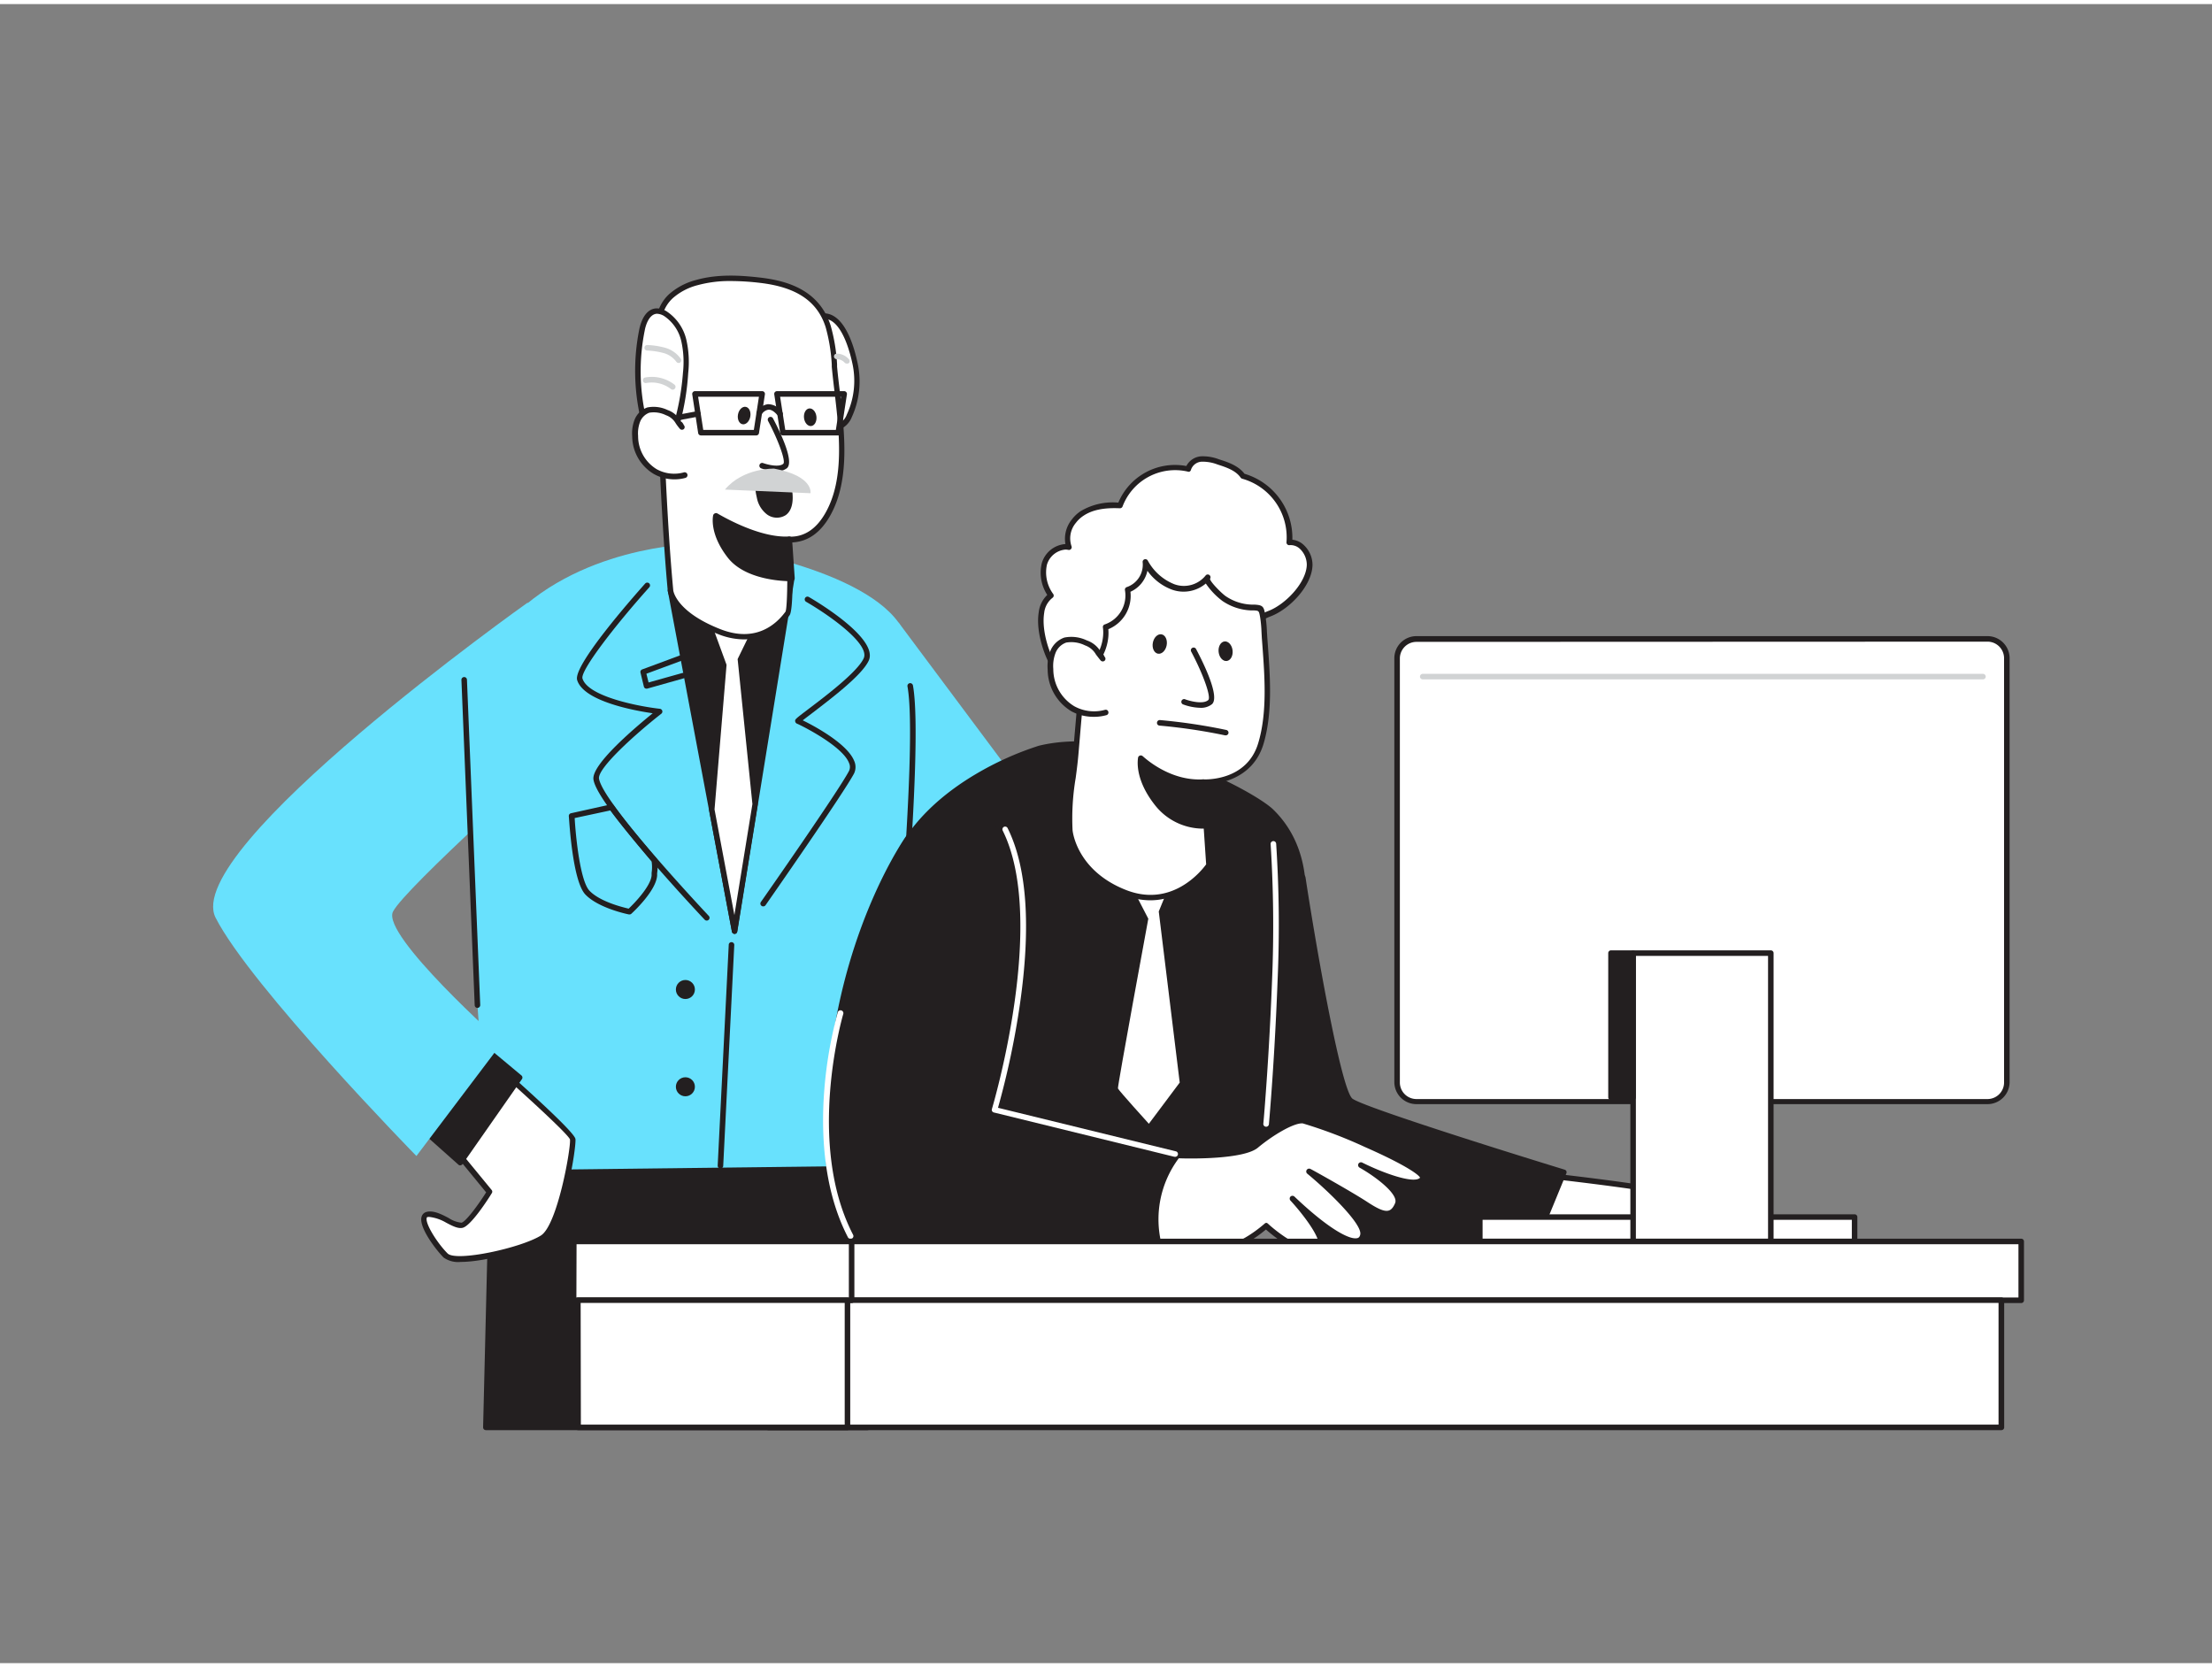 <svg xmlns="http://www.w3.org/2000/svg" viewBox="0 0 400 300" width="406" height="306" class="illustration styles_illustrationTablet__1DWOa"><rect x="0" y="0" width="400" height="300" fill="#808080" stroke="none"/><g id="_276_boss_flatline" data-name="#276_boss_flatline"><polygon points="156.86 257.37 156.86 201.66 89.16 204.04 87.82 257.37 156.86 257.37" fill="#231f20"></polygon><path d="M156.86,257.87h-69a.55.55,0,0,1-.36-.15.54.54,0,0,1-.14-.36L88.66,204a.5.5,0,0,1,.48-.49l67.7-2.38a.43.43,0,0,1,.36.14.48.48,0,0,1,.16.36v55.71A.5.5,0,0,1,156.86,257.87Zm-68.53-1h68v-54.7l-66.71,2.35Z" fill="#231f20"></path><path d="M125.18,97.66s-21.06.35-33.79,14.5-2.23,98.73-2.23,98.73l69.75-.83s11-88,3.55-98.26S128.36,97.42,125.18,97.66Z" fill="#68e1fd"></path><polygon points="143.17 103.86 136.56 144.68 132.84 167.63 128.71 145.66 121.25 106.04 143.17 103.86" fill="#231f20"></polygon><path d="M132.84,168.13a.5.5,0,0,1-.49-.41l-11.59-61.59a.46.46,0,0,1,.09-.39.48.48,0,0,1,.35-.19l21.92-2.19a.45.45,0,0,1,.41.16.46.46,0,0,1,.13.42l-10.33,63.77a.5.5,0,0,1-.48.42Zm-11-61.65,11,58.26,9.78-60.32Z" fill="#231f20"></path><polygon points="133.9 118.65 136.56 144.68 132.84 167.63 128.71 145.66 130.94 119.65 127.79 111.05 129.37 110.87 138.04 110.17 133.9 118.65" fill="#fff"></polygon><path d="M132.84,168.13a.49.49,0,0,1-.49-.41l-4.14-22a.66.66,0,0,1,0-.14l2.22-25.89-3.11-8.5a.51.51,0,0,1,.42-.67l1.58-.17,8.68-.71a.48.48,0,0,1,.45.21.52.52,0,0,1,0,.51l-4.07,8.35,2.64,25.89a.62.62,0,0,1,0,.13l-3.72,23a.49.49,0,0,1-.48.42Zm-3.63-22.5,3.59,19.1,3.26-20.07-2.65-26a.51.51,0,0,1,0-.27l3.75-7.69-8.72.74,2.93,8a.76.76,0,0,1,0,.21Z" fill="#231f20"></path><path d="M154.55,64.8a14.92,14.92,0,0,1-1,9.67,3.47,3.47,0,0,1-1.77,1.9c-1.62.6-3.31-.81-4-2.25a14.32,14.32,0,0,1-1.21-5.27c-.21-2.44-1.85-11.32,1.52-12.29C152.2,55.37,154,62.45,154.55,64.8Z" fill="#fff"></path><path d="M151,77a4.49,4.49,0,0,1-3.67-2.67,15.07,15.07,0,0,1-1.26-5.45c0-.33-.08-.78-.15-1.31-.45-3.69-1.29-10.54,2-11.5a3.5,3.5,0,0,1,2.86.36c2.46,1.47,3.72,5.8,4.25,8.26h0a15.51,15.51,0,0,1-1,10,4,4,0,0,1-2,2.15A2.76,2.76,0,0,1,151,77Zm-2-20.09a2.68,2.68,0,0,0-.77.12c-2.5.72-1.67,7.51-1.32,10.42.07.54.13,1,.16,1.35a14.26,14.26,0,0,0,1.15,5.09c.57,1.14,2,2.52,3.41,2a2.9,2.9,0,0,0,1.49-1.64,14.52,14.52,0,0,0,1-9.35h0c-.4-1.85-1.56-6.29-3.79-7.62A2.53,2.53,0,0,0,149,56.92Z" fill="#231f20"></path><path d="M142.68,96.81c.25,2.28.34,12.85-.24,13.36-.22.19-4.1,6.56-12.37,3.3s-8.8-7.13-8.82-7.43c-1-10.58-1.39-21.25-1.9-31.87-.22-4.68-.35-9.34-.47-14-.06-2.71.35-5.41,2.44-7.35A11.45,11.45,0,0,1,126,50.35c3.69-1.05,7.62-.86,11.43-.42,5.57.65,10.46,2.61,12.3,8.35a34.24,34.24,0,0,1,1.17,7.28c.75,8.21,3.09,19.08-1.18,26.66C148.15,95,145.91,96.92,142.68,96.81Z" fill="#fff"></path><path d="M134.54,114.88a12.73,12.73,0,0,1-4.65-.94c-8.63-3.41-9.12-7.67-9.14-7.85-.84-9.09-1.27-18.39-1.69-27.38l-.21-4.51c-.23-5-.37-9.87-.47-14,0-2.24.16-5.47,2.6-7.73a11.86,11.86,0,0,1,4.89-2.58c3.94-1.12,8.09-.84,11.63-.43,4.43.52,10.57,2,12.71,8.68a32.22,32.22,0,0,1,1.16,7l0,.41c.12,1.39.3,2.85.48,4.37.89,7.57,1.9,16.15-1.73,22.59-1.76,3.12-4.09,4.74-6.95,4.84.14,2.58.41,12.49-.44,13.23l-.05.08A10,10,0,0,1,134.54,114.88Zm-2.39-64.8a21.94,21.94,0,0,0-6,.75,10.87,10.87,0,0,0-4.49,2.35c-1.66,1.54-2.36,3.69-2.28,7,.1,4.14.24,9.05.47,14l.21,4.52c.42,9,.84,18.26,1.69,27.33,0,0,.44,3.83,8.51,7,6.32,2.48,10-.81,11.66-3l.13-.17c.42-1,.39-10.56.13-13a.53.53,0,0,1,.13-.4.55.55,0,0,1,.39-.16c2.71.1,4.92-1.37,6.59-4.33,3.47-6.16,2.48-14.57,1.6-22-.18-1.52-.35-3-.48-4.39l0-.41a31.4,31.4,0,0,0-1.11-6.76c-1.5-4.69-5.27-7.23-11.88-8A45.44,45.44,0,0,0,132.15,50.08Zm10.29,60.09h0Z" fill="#231f20"></path><path d="M143.17,103.86s-7.84.17-11.15-4-2.57-7.26-2.57-7.26,7.41,4.6,13.25,4.25Z" fill="#231f20"></path><path d="M143,104.36c-1.24,0-8.19-.19-11.37-4.23-3.41-4.35-2.7-7.55-2.67-7.68a.5.5,0,0,1,.3-.35.48.48,0,0,1,.45,0c.07,0,7.34,4.52,13,4.17a.5.5,0,0,1,.52.46l.48,7.06a.5.5,0,0,1-.49.53Zm-13.12-11a10.2,10.2,0,0,0,2.54,6.12c2.63,3.36,8.45,3.79,10.22,3.85l-.41-6C137.41,97.37,131.82,94.5,129.88,93.39Z" fill="#231f20"></path><path d="M139.32,75.15s3.86,7.28,2.66,8.35-4.16,0-4.16,0" fill="#fff"></path><path d="M140.37,84.47a9.11,9.11,0,0,1-2.73-.52.51.51,0,0,1-.29-.65A.5.5,0,0,1,138,83c.7.25,2.86.83,3.65.12.46-.46-.85-4.15-2.76-7.74a.51.51,0,0,1,.21-.68.5.5,0,0,1,.68.21c1.21,2.29,3.89,7.75,2.54,9A2.88,2.88,0,0,1,140.37,84.47Z" fill="#231f20"></path><ellipse cx="134.56" cy="74.4" rx="1.6" ry="1.13" transform="translate(36.33 192.69) rotate(-79.23)" fill="#231f20"></ellipse><ellipse cx="146.52" cy="74.7" rx="1.13" ry="1.6" transform="translate(-7.38 16.7) rotate(-6.36)" fill="#231f20"></ellipse><path d="M136.75,78h-10a.51.51,0,0,1-.5-.43l-1.07-7a.48.48,0,0,1,.12-.4.49.49,0,0,1,.38-.18h12.15a.53.53,0,0,1,.38.18.51.51,0,0,1,.11.4l-1.07,7A.5.5,0,0,1,136.75,78Zm-9.58-1h9.15l.92-6h-11Z" fill="#231f20"></path><path d="M151.57,78h-10a.5.5,0,0,1-.49-.43l-1.07-7a.51.51,0,0,1,.11-.4.53.53,0,0,1,.38-.18h12.15a.49.49,0,0,1,.38.18.48.48,0,0,1,.12.4l-1.07,7A.51.51,0,0,1,151.57,78ZM142,77h9.15l.92-6h-11Z" fill="#231f20"></path><path d="M141.05,74.6a.51.51,0,0,1-.39-.18c-.43-.52-1.08-1.15-1.74-1.07a1.79,1.79,0,0,0-1.2.86.51.51,0,0,1-.69.18.49.49,0,0,1-.18-.68,2.83,2.83,0,0,1,2-1.36,3.14,3.14,0,0,1,2.6,1.43.51.51,0,0,1-.06.71A.5.5,0,0,1,141.05,74.6Z" fill="#231f20"></path><path d="M116.27,76.48a.5.5,0,0,1-.09-1l9.95-1.88a.5.5,0,0,1,.58.4.48.48,0,0,1-.39.58l-10,1.88Z" fill="#231f20"></path><path d="M124,66.68a17.68,17.68,0,0,0-.32-5.85,8,8,0,0,0-3.21-4.78,3,3,0,0,0-1.79-.56c-1.54.13-2.29,1.94-2.6,3.46a37.62,37.62,0,0,0,.22,15.81c.36,1.55,1,5.4,3.22,5.34,1.86,0,2.57-3.22,3-4.58A46.47,46.47,0,0,0,124,66.68Z" fill="#fff"></path><path d="M119.47,80.6c-2.4,0-3.15-3.44-3.56-5.3l-.09-.42a38.17,38.17,0,0,1-.23-16c.48-2.36,1.57-3.73,3-3.85a3.33,3.33,0,0,1,2.1.63,8.46,8.46,0,0,1,3.43,5.07,18.35,18.35,0,0,1,.33,6A45.41,45.41,0,0,1,123,75.65l-.08.32c-.43,1.6-1.24,4.58-3.33,4.63ZM118.84,56h-.11c-1.41.12-2,2.18-2.15,3.06a37.13,37.13,0,0,0,.21,15.6l.1.44c.32,1.48,1,4.6,2.62,4.51,1.35,0,2-2.64,2.39-3.89l.09-.33a45.76,45.76,0,0,0,1.51-8.73h0a17.39,17.39,0,0,0-.3-5.7,7.48,7.48,0,0,0-3-4.48A2.61,2.61,0,0,0,118.84,56Z" fill="#231f20"></path><path d="M123.74,85.17a7.07,7.07,0,0,1-5.31-.62,7.51,7.51,0,0,1-3.61-6.39,6.32,6.32,0,0,1,.4-2.8,3.29,3.29,0,0,1,2-1.91,5.32,5.32,0,0,1,3.33.45c1.6.58,1.71,1.44,2.73,2.61-.1-.11-.21-.43-.32-.53" fill="#fff"></path><path d="M121.84,85.94a7.49,7.49,0,0,1-3.66-1,8,8,0,0,1-3.86-6.8,6.77,6.77,0,0,1,.44-3,3.83,3.83,0,0,1,2.3-2.2,5.83,5.83,0,0,1,3.65.46A4.23,4.23,0,0,1,123,75.28c.06.07.11.15.17.23a.57.57,0,0,1,.16.11,1.51,1.51,0,0,1,.27.39.91.91,0,0,0,.07.14l0,0a.5.5,0,0,1,0,.69.51.51,0,0,1-.69,0l-.08-.09a9.42,9.42,0,0,1-.7-.93,3.29,3.29,0,0,0-1.78-1.48,4.94,4.94,0,0,0-3-.45,2.86,2.86,0,0,0-1.67,1.64,5.86,5.86,0,0,0-.36,2.57,7,7,0,0,0,3.35,6,6.52,6.52,0,0,0,4.93.58.5.5,0,1,1,.27,1A7.38,7.38,0,0,1,121.84,85.94Z" fill="#231f20"></path><path d="M85.34,188.13s18,15.74,18.23,17.15-2.13,15.74-5.48,17.86-15.56,5.13-17.51,3.18-5.3-6.89-3.36-7.42,5,2.29,6.37,1.94,5-6,5-6L74.75,198Z" fill="#fff"></path><path d="M83.33,227.45a4.57,4.57,0,0,1-3.1-.78c-1.39-1.39-4.53-5.49-4-7.36a1.24,1.24,0,0,1,.9-.9c1.25-.33,2.73.43,4,1.1a5.19,5.19,0,0,0,2.33.85c.73-.19,2.8-2.88,4.45-5.49L74.36,198.35a.5.5,0,0,1,0-.68L85,187.77a.49.49,0,0,1,.67,0c5.47,4.77,18.21,16,18.39,17.46s-2.06,16-5.71,18.34C96,225.05,88,227.45,83.33,227.45Zm-5.58-8.12a1.6,1.6,0,0,0-.39,0c-.14,0-.18.09-.2.18-.28,1.05,1.93,4.56,3.78,6.41,1.56,1.56,13.29-1,16.88-3.25,3-1.91,5.44-15.84,5.25-17.37-.44-1.16-10.95-10.64-17.71-16.54l-9.93,9.27,13.49,16.43a.48.48,0,0,1,0,.58c-.61,1-3.72,5.85-5.25,6.24-.83.2-1.85-.32-3-.93A7.79,7.79,0,0,0,77.75,219.33Z" fill="#231f20"></path><polygon points="87.66 188.8 93.97 194.06 83.23 209.48 74.75 201.92 87.66 188.8" fill="#231f20"></polygon><path d="M83.23,210a.48.48,0,0,1-.33-.13l-8.48-7.55a.53.53,0,0,1-.17-.36.51.51,0,0,1,.14-.36l12.92-13.13a.49.49,0,0,1,.67,0l6.31,5.26a.5.5,0,0,1,.09.67L83.64,209.77a.53.53,0,0,1-.35.21Zm-7.76-8.08,7.68,6.84,10.16-14.59-5.62-4.68Z" fill="#231f20"></path><path d="M95.43,108.22s-62.8,44.53-56.44,57S75.3,208.3,75.3,208.3l15.49-20.49s-21.85-19.45-19.73-23.69,29.85-29,29.85-29Z" fill="#68e1fd"></path><path d="M136.87,89.3a4.93,4.93,0,0,0,1.85,3,3,3,0,0,0,3.38.1c1.19-.87,1.34-2.58,1.2-4a4,4,0,0,1,.14-2.16c-1.78.07-3.59.06-5.36.21S136.48,87.53,136.87,89.3Z" fill="#231f20"></path><path d="M140,84s-5.59-.19-8.91,3.79l15.47.66S147.2,85.36,140,84Z" fill="#d1d3d4"></path><path d="M122.7,64.89a.48.48,0,0,1-.41-.23A4.3,4.3,0,0,0,120,63.1a13.77,13.77,0,0,0-3-.45.5.5,0,0,1,.07-1,14.55,14.55,0,0,1,3.23.5,5.16,5.16,0,0,1,2.81,2,.5.5,0,0,1-.14.69A.47.47,0,0,1,122.7,64.89Z" fill="#d1d3d4"></path><path d="M121.66,69.73a.5.5,0,0,1-.31-.1,5.67,5.67,0,0,0-4.5-1.11.5.5,0,0,1-.18-1,6.68,6.68,0,0,1,5.3,1.3.5.5,0,0,1,.08.7A.48.48,0,0,1,121.66,69.73Z" fill="#d1d3d4"></path><path d="M153.11,65a.48.48,0,0,1-.38-.17,1.92,1.92,0,0,0-1.42-.62.5.5,0,1,1,0-1,2.92,2.92,0,0,1,2.19,1,.51.51,0,0,1,0,.71A.54.54,0,0,1,153.11,65Z" fill="#d1d3d4"></path><path d="M127.79,165.73a.52.52,0,0,1-.36-.16c-.06-.06-5.5-5.82-10.65-11.86-2.82-3.29-5-6.06-6.57-8.22-1.77-2.47-2.72-4.18-2.89-5.25-.45-2.69,7.53-9.41,10.71-12-3.32-.48-12.49-2.16-13.66-6-.8-2.63,10.11-15,12.3-17.46a.5.5,0,1,1,.75.67c-6.28,7-12.51,15.11-12.09,16.5,1,3.33,10.44,5.09,14,5.48a.52.52,0,0,1,.43.36.5.5,0,0,1-.17.53c-4.53,3.54-11.59,9.86-11.27,11.75.1.62.65,2,2.71,4.82,1.53,2.15,3.72,4.89,6.52,8.16,5.13,6,10.56,11.77,10.61,11.82a.5.5,0,0,1,0,.71A.52.52,0,0,1,127.79,165.73Z" fill="#231f20"></path><path d="M138,163.16a.46.46,0,0,1-.29-.1.5.5,0,0,1-.12-.69c.14-.2,14-20,15.94-23.7a1.68,1.68,0,0,0,0-1.44c-1.18-3.1-8.76-6.86-9.39-7.1a.53.53,0,0,1-.34-.4c-.07-.4,0-.43,2.33-2.21,3.11-2.35,8.89-6.72,10.05-9.21s-5.79-7.55-10.41-10.23a.5.5,0,1,1,.51-.86c1.3.75,12.67,7.5,10.81,11.51-1.27,2.72-7,7-10.36,9.59-.6.45-1.18.89-1.57,1.2,2.07,1,8,4.19,9.28,7.28a2.71,2.71,0,0,1,0,2.33c-2,3.74-15.44,23-16,23.81A.5.5,0,0,1,138,163.16Z" fill="#231f20"></path><path d="M113.82,164.62h-.09c-.23-.05-5.49-1.12-7.87-3.6s-2.94-13.72-3-14.19a.5.5,0,0,1,.39-.51l7.21-1.6a.5.5,0,0,1,.52.19c1.67,2.35,5.07,6.46,7.69,9.53a.57.57,0,0,1,.11.22,7.39,7.39,0,0,1,.05,2.51c0,.15,0,.29,0,.42-.2,2.83-4.49,6.74-4.67,6.91A.51.51,0,0,1,113.82,164.62Zm-9.9-17.43c.19,3.42,1,11.34,2.66,13.12,1.89,2,6,3,7.1,3.26,1.27-1.19,4-4.14,4.15-6h0c0-.14,0-.3,0-.47a6.75,6.75,0,0,0,0-2.06c-2.53-3-5.74-6.85-7.47-9.23Z" fill="#231f20"></path><path d="M130.26,210.56h0a.51.51,0,0,1-.48-.53l2-39.93a.48.48,0,0,1,.52-.47.5.5,0,0,1,.48.52l-2,39.93A.5.5,0,0,1,130.26,210.56Z" fill="#231f20"></path><circle cx="123.94" cy="178.19" r="1.72" fill="#231f20"></circle><circle cx="123.94" cy="195.78" r="1.72" fill="#231f20"></circle><path d="M86.34,181.52a.5.5,0,0,1-.5-.48l-2.4-58.83a.5.5,0,0,1,.48-.52.5.5,0,0,1,.52.48L86.84,181a.51.51,0,0,1-.48.52Z" fill="#231f20"></path><path d="M116.91,123.79a.57.57,0,0,1-.25-.06.5.5,0,0,1-.23-.32l-.61-2.52a.49.49,0,0,1,.31-.58l7.21-2.67a.5.5,0,1,1,.35.93l-6.8,2.52.39,1.58,6.1-1.71a.5.5,0,0,1,.62.34.51.51,0,0,1-.35.62l-6.6,1.86Z" fill="#231f20"></path><polygon points="162.47 111.8 164.55 114.59 206 170.13 181.78 179.91 156.86 156.75 162.47 111.8" fill="#68e1fd"></polygon><path d="M161.16,190.59h0a.5.5,0,0,1-.45-.55c.05-.55,5.44-55.36,3.39-66.66a.5.5,0,0,1,.41-.58.51.51,0,0,1,.58.41c2.07,11.43-3.16,64.67-3.39,66.93A.49.49,0,0,1,161.16,190.59Z" fill="#231f20"></path><path d="M280,211.87s20.21,2.26,23.23,3.43,2.66,6.85,2.66,6.85H273.1Z" fill="#fff"></path><path d="M305.91,222.65H273.1a.51.51,0,0,1-.44-.26.49.49,0,0,1,0-.52l6.91-10.28a.5.5,0,0,1,.47-.22c.83.09,20.32,2.29,23.36,3.47,3.32,1.29,3,7.1,3,7.34A.5.5,0,0,1,305.91,222.65Zm-31.87-1h31.38c0-1.32-.18-5-2.35-5.88-2.73-1.06-20.28-3.09-22.81-3.37Z" fill="#231f20"></path><path d="M235.54,158s5.89,38.44,8.74,40.41,38.49,12.89,38.49,12.89l-5.86,14.26s-49.36-3.08-55.28-10.21,5.8-66.7,5.8-66.7Z" fill="#231f20"></path><path d="M276.91,226h0c-2-.12-49.65-3.17-55.63-10.38s5.22-64.67,5.7-67.11a.48.48,0,0,1,.36-.39.5.5,0,0,1,.5.16l8.11,9.34a.58.58,0,0,1,.12.25c2.26,14.78,6.58,38.73,8.52,40.08,2.2,1.53,26.05,9.05,38.35,12.82a.53.53,0,0,1,.31.26.51.51,0,0,1,0,.4l-5.86,14.27A.5.5,0,0,1,276.91,226ZM227.73,149.7c-4,20.81-10.2,59.88-5.71,65.29,5.45,6.56,50.1,9.7,54.57,10l5.51-13.43c-4.59-1.41-35.39-10.9-38.11-12.79-2.9-2-8.21-36-8.92-40.6Z" fill="#231f20"></path><path d="M188,134.59s-21.18,6.18-26.69,22.15,4.85,81.66,4.85,81.66l63-20.08s-1.44-32.4,4.13-45.7.72-22.72-3.34-26.66C226.47,142.66,204.1,130.6,188,134.59Z" fill="#231f20"></path><path d="M166.13,238.9a.48.48,0,0,1-.26-.07.52.52,0,0,1-.23-.35c-.42-2.69-10.31-66-4.83-81.9,2.9-8.4,10.1-14.06,15.63-17.33a55.75,55.75,0,0,1,11.39-5.13h0c16.2-4,38.93,8.15,42.38,11.5,7.8,7.55,6.73,19.37,3.45,27.2-5.46,13.05-4.11,45.16-4.1,45.48a.5.5,0,0,1-.34.5l-63,20.09Zm22-103.83c-.53.16-21,6.42-26.35,21.83-5.13,14.89,3.79,74.35,4.78,80.85l62-19.79c-.15-3.85-1.1-32.9,4.19-45.53,6.52-15.56-1.54-24.48-3.22-26.11C226.16,143.05,203.94,131.16,188.1,135.07Z" fill="#231f20"></path><polygon points="193.45 149.33 209.59 199.62 218.62 155.69 193.45 149.33" fill="#231f20"></polygon><path d="M209.59,200.12a.51.51,0,0,1-.48-.34L193,149.48a.49.49,0,0,1,.12-.49.48.48,0,0,1,.48-.14l25.17,6.36a.5.5,0,0,1,.37.58l-9,43.93a.48.48,0,0,1-.46.4ZM194.2,150l15.28,47.64L218,156.06Z" fill="#231f20"></path><path d="M203.48,157.33l4.17,8.06s-5.6,30.34-5.49,30.69,5.59,6.39,5.59,6.39l5.58-7.45-3.79-30.94,3-7.34Z" fill="#fff"></path><path d="M164.35,150.71s-10.58,14.71-13.63,39.57c-2,16.54-1.16,31.43,5.67,34.6s51.52,1.23,51.52,1.23-2.62-11.11,4.54-18.18c0,0-32.54-3.43-32.61-8s10.35-37,9.72-44.12S172.41,144.44,164.35,150.71Z" fill="#231f20"></path><path d="M181.15,227.2c-11,0-21.8-.41-25-1.87-8.45-3.92-7.36-23.68-6-35.11,3-24.7,13.62-39.65,13.73-39.8a.32.32,0,0,1,.1-.1c5.35-4.17,14-3.81,19.7-1.3,3.78,1.64,6.08,4.11,6.31,6.78.38,4.27-3,16.88-5.94,28-2,7.36-3.81,14.32-3.78,16.14,0,2.83,18.83,6.08,32.16,7.49a.51.51,0,0,1,.42.33.53.53,0,0,1-.12.52c-6.88,6.79-4.43,17.59-4.4,17.7a.52.52,0,0,1-.09.42.5.5,0,0,1-.37.19C207,226.65,194,227.2,181.15,227.2Zm-16.43-76.14c-.72,1-10.61,15.62-13.51,39.28-2.33,19-.37,31.42,5.39,34.09,6.23,2.88,45.44,1.41,50.71,1.2-.43-2.34-1.53-11,4.08-17.31-7.22-.79-32-3.85-32-8.36,0-2,1.75-8.65,3.81-16.4,2.79-10.5,6.27-23.57,5.91-27.68-.2-2.29-2.28-4.46-5.71-5.95C178,147.61,169.71,147.22,164.72,151.06Z" fill="#231f20"></path><path d="M233.89,222.84s17.07,3.29,23,.24,6.18-4.16,5.29-7-14.14-10.16-23.08-9.84-13.56,7.33-13,10.48S233.89,222.84,233.89,222.84Z" fill="#231f20"></path><path d="M248.73,224.88a91.41,91.41,0,0,1-14.93-1.55.19.19,0,0,1-.1,0c-.77-.31-7.58-3.17-8.14-6.5-.26-1.56.56-3.74,2.15-5.69a15.23,15.23,0,0,1,11.35-5.37c9.15-.33,22.61,7.11,23.58,10.19s.43,4.51-5.54,7.59C255.14,224.53,252,224.88,248.73,224.88ZM234,222.36c1,.19,17.07,3.14,22.61.28,5.8-3,5.83-3.92,5.05-6.41s-13.2-9.5-22-9.5h-.55a14.23,14.23,0,0,0-10.62,5c-1.39,1.71-2.15,3.63-1.94,4.9C226.93,219,232,221.54,234,222.36Z" fill="#231f20"></path><path d="M212.88,208.16s11.61.39,14.22-1.78,6.58-4.69,8.48-4.53,23.48,8.72,21.58,10.7-11.05-2.63-11.05-2.63,7.79,4.38,6.65,7.07-3,1.85-5.91-.06-10.12-5.86-10.12-5.86,10.34,8.65,9.76,11.53-5.9-.06-12.75-6.57c0,0,7.75,8.41,4.39,9.36s-9.21-4.47-9.21-4.47-4.62,4.33-9.29,4.45a82.24,82.24,0,0,1-10-.52A18.68,18.68,0,0,1,212.88,208.16Z" fill="#fff"></path><path d="M237.29,226c-3.1,0-7.16-3.34-8.37-4.41-1.19,1-5.17,4.17-9.28,4.27a80.58,80.58,0,0,1-10-.52.51.51,0,0,1-.43-.34,19.06,19.06,0,0,1,3.29-17.18.58.58,0,0,1,.43-.2c3.17.11,11.85,0,13.87-1.66s6.48-4.86,8.85-4.64c1.21.1,20.94,7.48,22.1,10.55a.93.93,0,0,1-.19,1c-1.14,1.2-4.13.52-6.83-.44,1.73,1.47,3.16,3.24,2.53,4.72a3,3,0,0,1-1.8,1.93c-1.37.42-3-.55-4.86-1.76-1.4-.92-3.83-2.33-5.95-3.53,3.06,2.89,6.78,6.87,6.38,8.88a1.74,1.74,0,0,1-1.19,1.42c-1.82.58-5.14-1.56-8.05-3.89,1.12,1.69,2,3.44,1.66,4.56a1.55,1.55,0,0,1-1.15,1.09A3.51,3.51,0,0,1,237.29,226Zm-8.37-5.62a.52.52,0,0,1,.35.14c1.57,1.46,6.18,5.07,8.72,4.36a.54.54,0,0,0,.44-.38c.41-1.48-2.89-5.78-5.07-8.14a.53.53,0,0,1,0-.72.52.52,0,0,1,.72,0c6.47,6.15,10.19,7.89,11.41,7.5.18-.06.39-.18.49-.65.37-1.88-5.68-7.77-9.59-11a.51.51,0,0,1-.09-.68.52.52,0,0,1,.67-.17c.07,0,7.25,4,10.16,5.89,1.83,1.2,3.14,1.89,4,1.63.45-.13.83-.57,1.15-1.34.66-1.56-3.36-4.69-6.43-6.42a.53.53,0,0,1-.2-.7.52.52,0,0,1,.69-.21c3.66,1.84,9.33,3.91,10.45,2.74-.1-.42-2.29-2.18-10-5.57a84.7,84.7,0,0,0-11.22-4.26c-1.6-.12-5.39,2.13-8.11,4.4-2.54,2.12-12.26,2-14.3,1.91a18.43,18.43,0,0,0-3.07,15.7,80.7,80.7,0,0,0,9.55.47c4.42-.11,8.91-4.27,9-4.31A.52.52,0,0,1,228.92,220.4Z" fill="#231f20"></path><path d="M212.45,208.43h-.12l-32.6-8a.49.49,0,0,1-.36-.63c.1-.34,10.1-33.91,1.95-50.35a.51.51,0,0,1,.22-.67.5.5,0,0,1,.67.23c3.51,7.06,4.25,17.81,2.21,31.95a148.54,148.54,0,0,1-3.95,18.62l32.1,7.86a.5.5,0,0,1-.12,1Z" fill="#fff"></path><path d="M228.91,203h0a.5.5,0,0,1-.46-.54s.17-1.77.39-4.84c.36-4.77.85-12.32,1.19-21.15a233.52,233.52,0,0,0-.26-24.57.5.5,0,1,1,1-.08,226.05,226.05,0,0,1,.26,24.69c-.33,8.85-.82,16.41-1.18,21.19-.23,3.07-.39,4.85-.39,4.85A.5.5,0,0,1,228.91,203Z" fill="#fff"></path><path d="M194.18,93.5a6.13,6.13,0,0,1,1.51-1.41,11.57,11.57,0,0,1,6.86-1.42,10.61,10.61,0,0,1,12.28-6.55,2.6,2.6,0,0,1,2.34-1.84,7.6,7.6,0,0,1,3.11.52c1.66.53,3.44,1.14,4.43,2.57a11.57,11.57,0,0,1,8.42,12c2.07-.22,3.74,2,3.68,4.08-.11,3.59-4.05,7.56-7.26,8.78s-2.48,2.59-2.36,5.52a16.77,16.77,0,0,1-1.76,8.82c-4.36,7.89-15.81,5.43-22.87,3.2-4.45-1.4-8.88-3.8-11.7-7.61-2.08-2.8-4.31-10.76-.82-13.2a7.07,7.07,0,0,1-1.21-5.67,4.14,4.14,0,0,1,4.49-3.07A4.89,4.89,0,0,1,194.18,93.5Z" fill="#fff"></path><path d="M214.55,130.46a41.25,41.25,0,0,1-12.14-2.22c-3.68-1.16-8.73-3.45-11.95-7.8-1.45-2-3.22-6.82-2.62-10.49a5.15,5.15,0,0,1,1.54-3.11,7.37,7.37,0,0,1-1-5.7,4.8,4.8,0,0,1,4.28-3.5,5.56,5.56,0,0,1,1.16-4.44,6.57,6.57,0,0,1,1.63-1.53,11.34,11.34,0,0,1,6.78-1.52,11.1,11.1,0,0,1,12.3-6.62,3.26,3.26,0,0,1,2.61-1.75,8.06,8.06,0,0,1,3.32.55c1.46.46,3.43,1.08,4.58,2.6a12.09,12.09,0,0,1,8.66,11.93,3.48,3.48,0,0,1,2.11,1,4.9,4.9,0,0,1,1.53,3.63c-.11,3.67-4.09,7.9-7.58,9.23-2.34.89-2.28,1.67-2.12,3.77,0,.39.06.81.08,1.26a17.23,17.23,0,0,1-1.82,9.08C223.78,128.57,220,130.46,214.55,130.46ZM192.67,98.64a3.83,3.83,0,0,0-3.36,2.77,6.58,6.58,0,0,0,1.15,5.27.49.49,0,0,1-.13.68,4,4,0,0,0-1.51,2.75c-.53,3.28,1.06,7.88,2.44,9.74,3.06,4.13,7.92,6.32,11.45,7.44,11.66,3.68,19.16,2.68,22.28-3a16.16,16.16,0,0,0,1.7-8.55c0-.44-.05-.85-.08-1.23-.16-2.1-.27-3.62,2.77-4.78s6.83-5.08,6.93-8.32a4,4,0,0,0-1.21-2.87,2.44,2.44,0,0,0-1.91-.7.48.48,0,0,1-.41-.14.49.49,0,0,1-.14-.41,11,11,0,0,0-8-11.46.53.53,0,0,1-.29-.2c-.87-1.24-2.4-1.81-4.17-2.37a7.45,7.45,0,0,0-2.91-.51,2.14,2.14,0,0,0-1.9,1.45.52.52,0,0,1-.23.33.49.49,0,0,1-.39,0A10.16,10.16,0,0,0,203,90.83a.51.51,0,0,1-.49.34c-2.89-.13-5,.3-6.56,1.34a5.48,5.48,0,0,0-1.39,1.29h0a4.36,4.36,0,0,0-.8,4.22.49.49,0,0,1-.08.51.48.48,0,0,1-.48.17A2.57,2.57,0,0,0,192.67,98.64Zm1.51-5.14h0Z" fill="#231f20"></path><path d="M217.61,140.69l1,15s-5.84,8.65-15.2,5c-9.16-3.61-9.94-11-10-11.31-.41-4.45.75-9.58,1.1-14,.38-4.87.91-9.8,1.13-14.67,3-1.07,4.66-5,4.24-8a6,6,0,0,0,4-6.74,4.76,4.76,0,0,0,3.21-5,9.86,9.86,0,0,0,5.06,4.5,5.54,5.54,0,0,0,6.22-1.74c-.55.8,2.43,3.46,3,3.83a9.42,9.42,0,0,0,4.9,1.62c1.84.15,1.81-.09,2.13,1.75.21,1.22.22,2.51.31,3.75.44,6.16,1.13,13.19-.68,19.2C225.79,141.14,217.61,140.69,217.61,140.69Z" fill="#fff"></path><path d="M208,162.06a12.91,12.91,0,0,1-4.76-.95c-9.43-3.72-10.25-11.4-10.28-11.72a44.9,44.9,0,0,1,.58-9.6c.21-1.58.41-3.07.52-4.51s.26-3.15.4-4.73c.28-3.27.58-6.64.73-9.93a.51.51,0,0,1,.33-.45c2.83-1,4.31-4.66,3.92-7.46a.48.48,0,0,1,.35-.54,5.53,5.53,0,0,0,3.64-6.17.49.49,0,0,1,.34-.58,4.28,4.28,0,0,0,2.86-4.48.49.49,0,0,1,.33-.54.5.5,0,0,1,.59.22,9.42,9.42,0,0,0,4.79,4.28,5.05,5.05,0,0,0,5.65-1.54h0a.49.49,0,0,1,.69-.13.5.5,0,0,1,.13.7h0c0,.51,2.06,2.59,2.83,3.13a8.86,8.86,0,0,0,4.64,1.53l.56,0c1.58.1,1.72.33,2,2.12a23.41,23.41,0,0,1,.26,2.76l.06,1,.1,1.33c.42,5.8.91,12.38-.8,18.06-2,6.48-8.39,7.19-10.33,7.25l1,14.47a.56.56,0,0,1-.09.31C219,156.05,214.83,162.06,208,162.06ZM196.17,121c-.16,3.21-.45,6.48-.73,9.64-.13,1.58-.27,3.15-.4,4.72s-.31,3-.52,4.57a43.73,43.73,0,0,0-.57,9.38c0,.3.78,7.39,9.65,10.88,8.34,3.29,13.71-3.52,14.51-4.63l-1-14.83a.5.5,0,0,1,.15-.38.51.51,0,0,1,.38-.15c.32,0,7.81.33,9.88-6.54,1.66-5.5,1.18-12,.76-17.7l-.1-1.33-.06-1.06a22.91,22.91,0,0,0-.24-2.64c-.22-1.23-.22-1.23-1.12-1.29l-.56,0a9.84,9.84,0,0,1-5.15-1.71,13.26,13.26,0,0,1-3-3.15,6.23,6.23,0,0,1-6.08,1.12,9.5,9.5,0,0,1-4.48-3.43,5.36,5.36,0,0,1-3.07,3.8,6.52,6.52,0,0,1-4,6.77C200.7,116,199.11,119.74,196.17,121Z" fill="#231f20"></path><path d="M199.92,128.09a7.86,7.86,0,0,1-5.93-.7,8.39,8.39,0,0,1-4-7.15,7,7,0,0,1,.45-3.12,3.76,3.76,0,0,1,2.22-2.15,6,6,0,0,1,3.73.51c1.79.66,1.92,1.62,3.06,2.92-.12-.12-.25-.48-.37-.59" fill="#fff"></path><path d="M197.8,128.88a8.38,8.38,0,0,1-4.06-1,8.86,8.86,0,0,1-4.29-7.56,7.6,7.6,0,0,1,.49-3.35,4.23,4.23,0,0,1,2.53-2.42,6.43,6.43,0,0,1,4.05.51,4.63,4.63,0,0,1,2.49,2l.2.27a.71.71,0,0,1,.18.12,1.54,1.54,0,0,1,.28.42l.09.17,0,0a.49.49,0,0,1,0,.69.51.51,0,0,1-.69,0l-.08-.09c-.32-.38-.57-.73-.79-1a3.68,3.68,0,0,0-2-1.68,5.54,5.54,0,0,0-3.41-.5,3.23,3.23,0,0,0-1.91,1.86,6.55,6.55,0,0,0-.41,2.91,7.86,7.86,0,0,0,3.78,6.73,7.38,7.38,0,0,0,5.56.66.48.48,0,0,1,.61.34.49.49,0,0,1-.34.62A8.27,8.27,0,0,1,197.8,128.88Z" fill="#231f20"></path><path d="M218.14,148.58a10.57,10.57,0,0,1-8.95-4.11c-3.69-4.71-2.88-8.12-2.88-8.12s4.77,4.73,11.3,4.34Z" fill="#231f20"></path><path d="M217.51,149.1a11.07,11.07,0,0,1-8.71-4.32c-3.8-4.85-3-8.39-3-8.54a.51.51,0,0,1,.84-.24c.05,0,4.69,4.56,10.92,4.19a.52.52,0,0,1,.53.47l.53,7.89a.49.49,0,0,1-.44.52A5.41,5.41,0,0,1,217.51,149.1Zm-10.77-11.71a11.67,11.67,0,0,0,2.84,6.77,10.29,10.29,0,0,0,8,4l-.46-6.9A16.74,16.74,0,0,1,206.74,137.39Z" fill="#231f20"></path><path d="M215.8,116.88s4.31,8.14,3,9.34-4.65,0-4.65,0" fill="#fff"></path><path d="M217,127.25a9.55,9.55,0,0,1-3-.59.5.5,0,1,1,.35-.93c.84.31,3.22.94,4.14.12.56-.5-.87-4.58-3.07-8.73a.5.5,0,1,1,.88-.47c1.35,2.55,4.34,8.63,2.86,9.95A3.18,3.18,0,0,1,217,127.25Z" fill="#231f20"></path><ellipse cx="209.71" cy="115.71" rx="1.78" ry="1.27" transform="translate(56.86 300.11) rotate(-79.23)" fill="#231f20"></ellipse><ellipse cx="221.63" cy="117.01" rx="1.27" ry="1.78" transform="translate(-11.6 25.28) rotate(-6.36)" fill="#231f20"></ellipse><path d="M221.63,132.23h-.11a101.87,101.87,0,0,0-11.85-1.76.49.49,0,0,1-.45-.54.5.5,0,0,1,.54-.46,102,102,0,0,1,12,1.79.5.5,0,0,1,.38.6A.49.49,0,0,1,221.63,132.23Z" fill="#231f20"></path><rect x="267.6" y="219.34" width="67.77" height="4.41" fill="#fff"></rect><path d="M335.37,224.25H267.6a.51.51,0,0,1-.5-.5v-4.41a.5.5,0,0,1,.5-.5h67.77a.5.5,0,0,1,.5.5v4.41A.5.5,0,0,1,335.37,224.25Zm-67.27-1h66.77v-3.41H268.1Z" fill="#231f20"></path><rect x="252.68" y="114.83" width="110.18" height="83.59" rx="3.46" fill="#fff"></rect><path d="M359.4,198.92H256.14a4,4,0,0,1-4-4V118.29a4,4,0,0,1,4-4H359.4a4,4,0,0,1,4,4V195A4,4,0,0,1,359.4,198.92ZM256.14,115.33a3,3,0,0,0-3,3V195a3,3,0,0,0,3,3H359.4a3,3,0,0,0,3-3V118.29a3,3,0,0,0-3-3Z" fill="#231f20"></path><rect x="295.32" y="171.61" width="24.91" height="52.14" fill="#fff"></rect><path d="M320.22,224.25h-24.9a.5.5,0,0,1-.5-.5V171.61a.5.5,0,0,1,.5-.5h24.9a.5.5,0,0,1,.5.5v52.14A.5.5,0,0,1,320.22,224.25Zm-24.4-1h23.9V172.11h-23.9Z" fill="#231f20"></path><path d="M153.79,223.28a.5.5,0,0,1-.45-.27c-4.61-8.88-4.86-19.47-4.27-26.8a76.08,76.08,0,0,1,2.42-13.88.5.5,0,1,1,1,.28c-.07.23-6.84,23.33,1.78,39.94a.5.5,0,0,1-.21.67A.53.53,0,0,1,153.79,223.28Z" fill="#fff"></path><rect x="291.28" y="171.61" width="4.04" height="26.07" fill="#231f20"></rect><path d="M295.32,198.18h-4a.5.5,0,0,1-.5-.5V171.61a.5.5,0,0,1,.5-.5h4a.5.5,0,0,1,.49.5v26.07A.49.49,0,0,1,295.32,198.18Zm-3.54-1h3V172.11h-3Z" fill="#231f20"></path><path d="M358.58,122.11H257.28a.5.5,0,0,1-.5-.5.5.5,0,0,1,.5-.5h101.3a.5.5,0,0,1,.5.5A.5.5,0,0,1,358.58,122.11Z" fill="#d1d3d4"></path><rect x="135.32" y="223.75" width="230.18" height="10.64" fill="#fff"></rect><path d="M365.5,234.89H135.32a.5.5,0,0,1-.5-.5V223.75a.5.5,0,0,1,.5-.5H365.5a.5.5,0,0,1,.5.5v10.64A.5.5,0,0,1,365.5,234.89Zm-229.68-1H365v-9.64H135.82Z" fill="#231f20"></path><rect x="138.9" y="234.39" width="223.02" height="22.98" fill="#fff"></rect><path d="M361.92,257.87h-223a.5.5,0,0,1-.5-.5v-23a.5.5,0,0,1,.5-.5h223a.5.5,0,0,1,.5.5v23A.5.5,0,0,1,361.92,257.87Zm-222.52-1h222v-22h-222Z" fill="#231f20"></path><rect x="103.76" y="223.75" width="50.27" height="10.64" transform="translate(257.79 458.14) rotate(180)" fill="#fff"></rect><path d="M154,234.89H103.76a.5.5,0,0,1-.5-.5V223.75a.5.5,0,0,1,.5-.5H154a.5.5,0,0,1,.5.5v10.64A.5.5,0,0,1,154,234.89Zm-49.77-1h49.27v-9.64H104.26Z" fill="#231f20"></path><rect x="104.54" y="234.39" width="48.7" height="22.98" transform="translate(257.79 491.76) rotate(180)" fill="#fff"></rect><path d="M153.25,257.87H104.54a.5.5,0,0,1-.5-.5v-23a.5.5,0,0,1,.5-.5h48.71a.5.5,0,0,1,.5.5v23A.5.5,0,0,1,153.25,257.87Zm-48.21-1h47.71v-22H105Z" fill="#231f20"></path></g></svg>